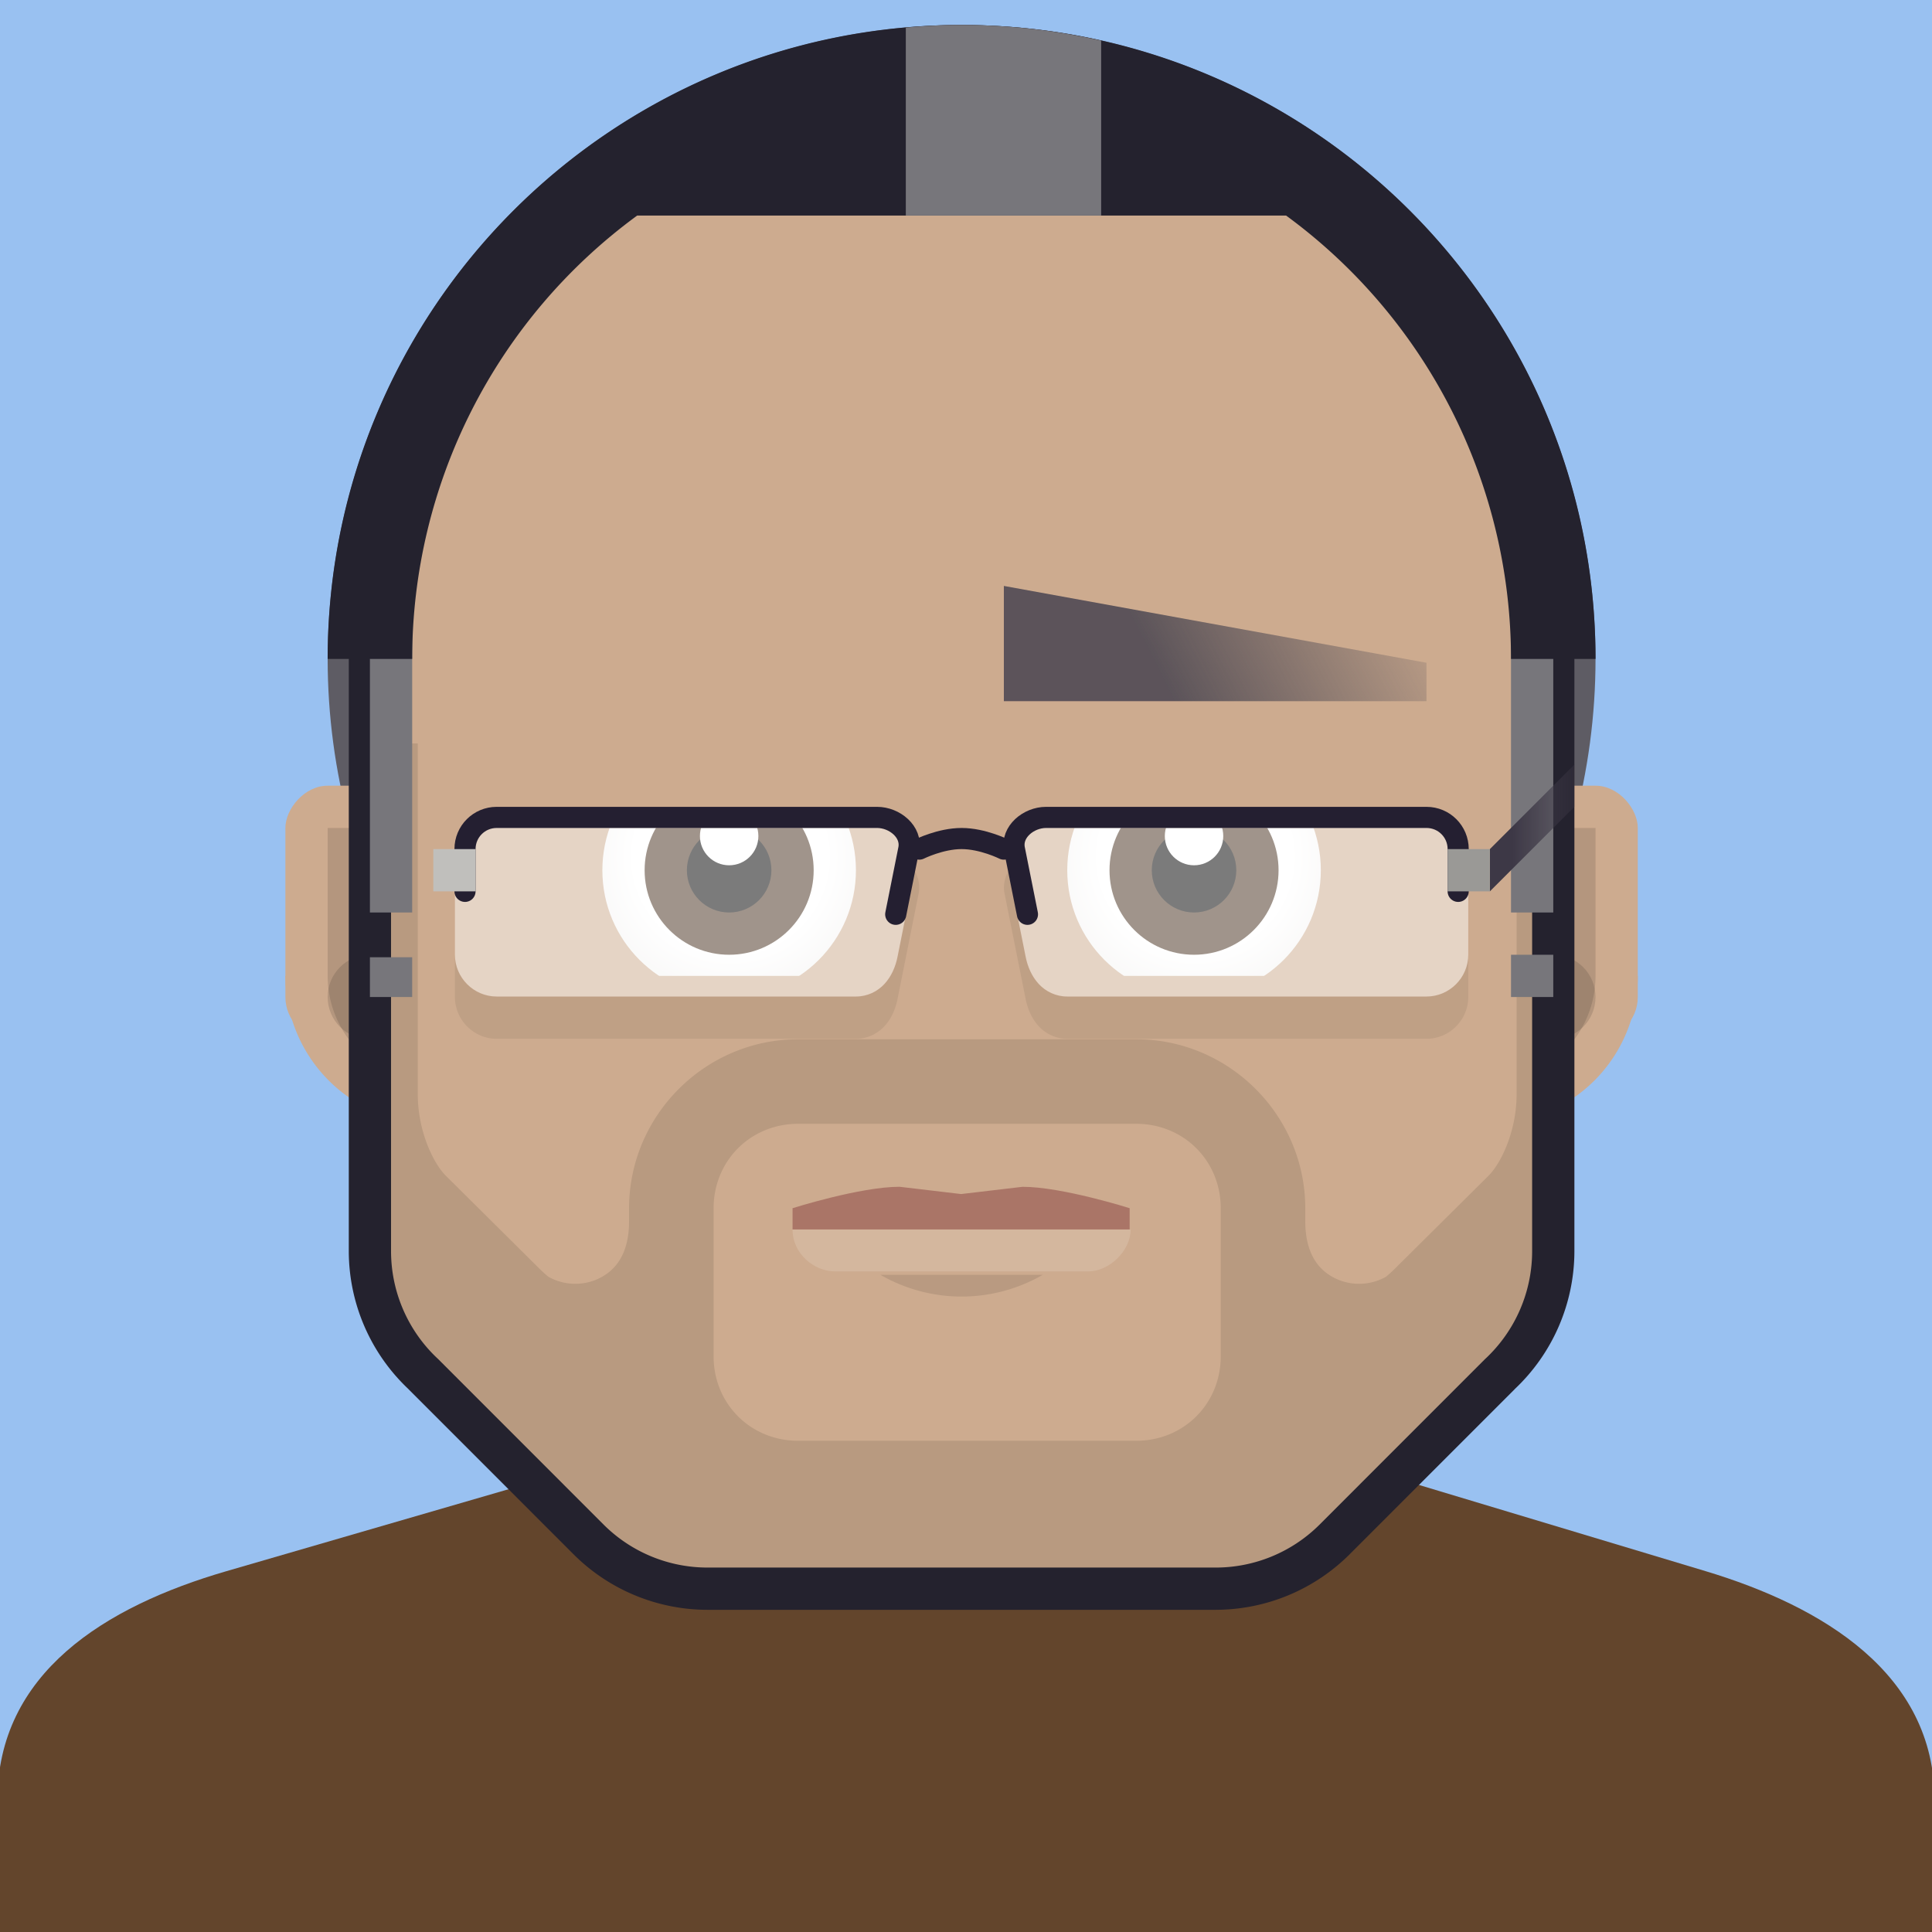 <svg xmlns="http://www.w3.org/2000/svg" xmlns:xlink="http://www.w3.org/1999/xlink" height="128" width="128"><defs><linearGradient id="c"><stop offset="0" stop-color="#fff"/><stop offset=".727" stop-color="#fff"/><stop offset="1" stop-color="#f6f5f4"/></linearGradient><linearGradient xlink:href="#a" id="g" gradientUnits="userSpaceOnUse" x1="52.954" y1="229.984" x2="39.951" y2="223.426" gradientTransform="matrix(-1 0 0 1 1180 257)"/><linearGradient id="a"><stop offset="0" stop-color="#4b4752"/><stop offset="1" stop-color="#4b4752" stop-opacity="0"/></linearGradient><linearGradient xlink:href="#b" id="i" gradientUnits="userSpaceOnUse" gradientTransform="matrix(.8 0 0 1 18.5 0)" x1="88.781" y1="232.5" x2="94.5" y2="232.5"/><linearGradient id="b"><stop offset="0" stop-color="#3d3846"/><stop offset="1" stop-color="#3d3846" stop-opacity="0"/></linearGradient><radialGradient xlink:href="#c" id="d" gradientUnits="userSpaceOnUse" gradientTransform="translate(30.459 21.198) scale(.909)" cx="334" cy="231.209" fx="334" fy="231.209" r="7"/><radialGradient xlink:href="#c" id="e" gradientUnits="userSpaceOnUse" gradientTransform="translate(30.459 21.198) scale(.909)" cx="334" cy="231.209" fx="334" fy="231.209" r="7"/><clipPath clipPathUnits="userSpaceOnUse" id="f"/></defs><rect width="136.193" height="137.808" x="-3.358" y="-3.097" rx="0" ry="0" fill="#99c1f1"/><path d="M128.17 142.449V119.27c0-8.41-7.438-12.85-15.18-15.18L64.856 89.614 15.01 104.092c-8.076 2.345-15.18 6.77-15.18 15.179v23.178z" fill="#63452c"/><g transform="translate(-1498.692 -632.545) scale(1.4)"><circle style="font-variation-settings:normal" cx="1116" cy="483" r="30" fill="#5e5c64"/><g transform="translate(692 77)"><rect style="font-variation-settings:normal" width="8" height="12" x="448" y="412" rx="2" ry="2" fill="#cdab8f"/><path style="font-variation-settings:normal" d="M456 421a7 7 0 01-7 7v-7z" fill="#cdab8f"/><path style="font-variation-settings:normal" d="M454 414v7a5 5 0 01-10 0c0-1.573.742-5.054 2-5.998V414h3z" opacity=".124"/><circle style="font-variation-settings:normal" cx="452" cy="422" r="2" opacity=".124"/><rect style="font-variation-settings:normal" width="8" height="12" x="-400" y="412" rx="2" ry="2" transform="scale(-1 1)" fill="#cdab8f"/><path style="font-variation-settings:normal" d="M392 421a7 7 0 007 7v-7z" fill="#cdab8f"/><path style="font-variation-settings:normal" d="M394 414v7a5 5 0 0010 0c0-1.573-.742-5.054-2-5.998V414h-3z" opacity=".124"/><circle style="font-variation-settings:normal" cx="-396" cy="422" r="2" transform="scale(-1 1)" opacity=".124"/></g><path d="M1116 455a28 28 0 00-28 28v28c0 2.308.967 4.38 2.52 5.838l7.855 7.86A7.974 7.974 0 001104 527h24a7.974 7.974 0 005.625-2.303l7.856-7.86A7.973 7.973 0 001144 511v-28a28 28 0 00-28-28z" fill="#cdab8f"/><path style="font-variation-settings:normal" d="M1113.066 507.98c-1.87 0-5.066 1.014-5.066 1.014V510h15.954v-1.006s-3.197-1.013-5.067-1.013l-2.91.343z" opacity=".35" fill="#6c131e"/><path style="line-height:normal;font-variant-ligatures:normal;font-variant-position:normal;font-variant-caps:normal;font-variant-numeric:normal;font-variant-alternates:normal;font-variant-east-asian:normal;font-feature-settings:normal;font-variation-settings:normal;text-indent:0;text-align:start;text-decoration-line:none;text-decoration-style:solid;text-decoration-color:#000;text-transform:none;text-orientation:mixed;white-space:normal;shape-padding:0;shape-margin:0;inline-size:0;isolation:auto;mix-blend-mode:normal;solid-color:#000;solid-opacity:1" d="M1108 510h16c0 1.019-1.02 1.984-2 1.984h-12c-.964 0-2-.822-2-1.984z" color="#000" font-weight="400" font-family="sans-serif" overflow="visible" opacity=".137" fill="#fff"/><path style="font-variation-settings:normal" d="M1119.842 512.146a7.683 7.683 0 01-7.684 0" opacity=".25" fill-opacity=".402"/><g transform="translate(771 261)"><circle cx="334" cy="232" r="6" fill="url(#d)"/><circle cx="334" cy="232" r="4" fill="#47311f"/><circle cx="334" cy="232" r="2"/><circle cx="334" cy="230.383" r="1.383" fill="#fff"/></g><g transform="translate(793 261)"><circle cx="334" cy="232" r="6" fill="url(#e)"/><circle cx="334" cy="232" r="4" fill="#47311f"/><circle cx="334" cy="232" r="2"/><circle cx="334" cy="230.383" r="1.383" fill="#fff"/></g><path d="M1137 484h-20v7h20zm0 14h-20v7h20zm-42 0h20v7h-20z" fill="#cdab8f"/><path d="M1088.264 487v24c0 2.308.967 4.38 2.52 5.838l7.856 7.859a7.974 7.974 0 005.625 2.303h24a7.974 7.974 0 005.625-2.303l7.855-7.859a7.975 7.975 0 002.52-5.838v-24h-2v16.602c0 1.749-.74 3.27-1.329 3.856l-4.452 4.418a6.035 6.035 0 01-.401.363 2.598 2.598 0 01-2.202.161c-.888-.35-1.617-1.131-1.617-2.798V509c0-4.397-3.602-8-8-8h-16c-4.397 0-8 3.603-8 8v.602c0 1.667-.729 2.448-1.617 2.798a2.595 2.595 0 01-2.2-.161 6.035 6.035 0 01-.404-.363l-4.45-4.418c-.59-.586-1.328-2.107-1.328-3.856V487zm20 18h16c2.251 0 4 1.75 4 4v7c0 2.25-1.749 4-4 4h-16c-2.25 0-4-1.75-4-4v-7c0-2.25 1.75-4 4-4z" fill="#b89a80"/><g clip-path="url(#f)" transform="translate(1052 259)" opacity=".1"><path style="line-height:normal;font-variant-ligatures:normal;font-variant-position:normal;font-variant-caps:normal;font-variant-numeric:normal;font-variant-alternates:normal;font-variant-east-asian:normal;font-feature-settings:normal;font-variation-settings:normal;text-indent:0;text-align:start;text-decoration-line:none;text-decoration-style:solid;text-decoration-color:#000;text-transform:none;text-orientation:mixed;white-space:normal;shape-padding:0;shape-margin:0;inline-size:0;isolation:auto;mix-blend-mode:normal;solid-color:#000;solid-opacity:1" d="M56 242c-4.397 0-8 3.603-8 8v7c0 4.397 3.603 8 8 8h16c4.397 0 8-3.603 8-8v-7c0-4.397-3.603-8-8-8z" color="#000" font-weight="400" font-family="sans-serif" overflow="visible"/></g><path d="M1112.443 484h-20v7h20z" fill="#cdab8f"/><path style="line-height:normal;font-variant-ligatures:normal;font-variant-position:normal;font-variant-caps:normal;font-variant-numeric:normal;font-variant-alternates:normal;font-variant-east-asian:normal;font-feature-settings:normal;font-variation-settings:normal;text-indent:0;text-align:start;text-decoration-line:none;text-decoration-style:solid;text-decoration-color:#000;text-transform:none;text-orientation:mixed;white-space:normal;shape-padding:0;shape-margin:0;inline-size:0;isolation:auto;mix-blend-mode:normal;solid-color:#000;solid-opacity:1" d="M1116 454c-16.004 0-29 12.996-29 29v28a8.984 8.984 0 002.836 6.566l-.024-.021 7.858 7.861.002.002A8.987 8.987 0 001104 528h24c2.464 0 4.705-.99 6.328-2.592l.002-.002 7.858-7.861-.024.021A8.984 8.984 0 001145 511v-28c0-16.004-12.996-29-29-29zm0 2c14.924 0 27 12.077 27 27v28a6.963 6.963 0 01-2.203 5.11l-.012.01-7.863 7.866A6.96 6.96 0 011128 526h-24a6.96 6.96 0 01-4.918-2.01l-.004-.004-7.863-7.867-.012-.01A6.963 6.963 0 011089 511v-28c0-14.923 12.076-27 27-27z" color="#000" font-weight="400" font-family="sans-serif" overflow="visible" fill="#24222e"/><path id="h" style="font-variation-settings:normal" d="M1118 479.546l20 3.636V485h-20z" display="inline" opacity=".876" vector-effect="none" fill="url(#g)" fill-opacity="1" stroke="none" stroke-width="7" stroke-linecap="square" stroke-linejoin="miter" stroke-miterlimit="4" stroke-dasharray="none" stroke-dashoffset="0" stroke-opacity="1" stop-color="#000"/><use xlink:href="#h" transform="matrix(-1 0 0 1 2232 2)" width="100%" height="100%"/><path style="font-variation-settings:normal" fill="#77767b" d="M1088 480.882h2V495h-2zm54-.882h2v15h-2zm-54 17.118h2V499h-2zm54-.118h2v2h-2z"/><g transform="translate(1052 260)"><g id="j" fill="none" stroke="#241f31" stroke-width="1" stroke-miterlimit="4" stroke-dasharray="none"><path style="font-variation-settings:normal" d="M68 230.023c-.547 0-1.065.213-1.45.573-.383.36-.636.912-.519 1.498l1 5c.095.475.291.93.617 1.285.327.355.805.598 1.352.598h17c1.087 0 1.977-.89 1.977-1.977v-5c0-1.087-.89-1.977-1.977-1.977z" opacity=".483" fill="#fff" stroke="none" stroke-linecap="square"/><path style="font-variation-settings:normal" d="M67.117 235.086L66.5 232c-.163-.815.669-1.5 1.5-1.5h18c.831 0 1.5.669 1.5 1.5v2" stroke-linecap="round"/><path style="font-variation-settings:normal" d="M88.5 231.5l4-4v2l-4 4z" fill="url(#i)" stroke="none" stroke-linecap="round" transform="translate(.5 .5)"/><path style="font-variation-settings:normal" d="M74.219 77.035c-.174.31-.264.675-.188 1.059l1 5c.095.475.291.93.617 1.285.327.355.805.598 1.352.598h17c1.087 0 1.977-.89 1.977-1.977v-2c0 1.087-.89 1.977-1.977 1.977H77a1.834 1.834 0 01-1.352-.598c-.326-.356-.522-.81-.617-1.285z" transform="translate(-8 156)" opacity=".07" fill="#000" stroke="none" stroke-linecap="square"/></g><use xlink:href="#j" transform="matrix(-1 0 0 1 128 0)" width="100%" height="100%"/><path d="M62 232s1-.5 2-.5 2 .5 2 .5" fill="none" stroke="#241f31" stroke-linecap="round"/><path style="font-variation-settings:normal" fill="#9a9996" d="M87 232h2v2h-2z"/><path style="font-variation-settings:normal" fill="#c0bfbc" d="M39 232h2v2h-2z"/></g><path d="M1115.855 453c-16.512.08-29.855 13.488-29.855 30h4a26 26 0 0110.646-20.98l30.71-.002A26 26 0 011142 483h4c0-16.569-13.431-30-30-30a29 29 0 00-.144 0z" fill="#24222e"/><path style="font-variation-settings:normal" d="M1115.856 453c-.841.004-1.672.05-2.496.123v8.896l9.245-.001v-8.279a30.074 30.074 0 00-6.75-.739z" fill="#77767b"/></g></svg>
